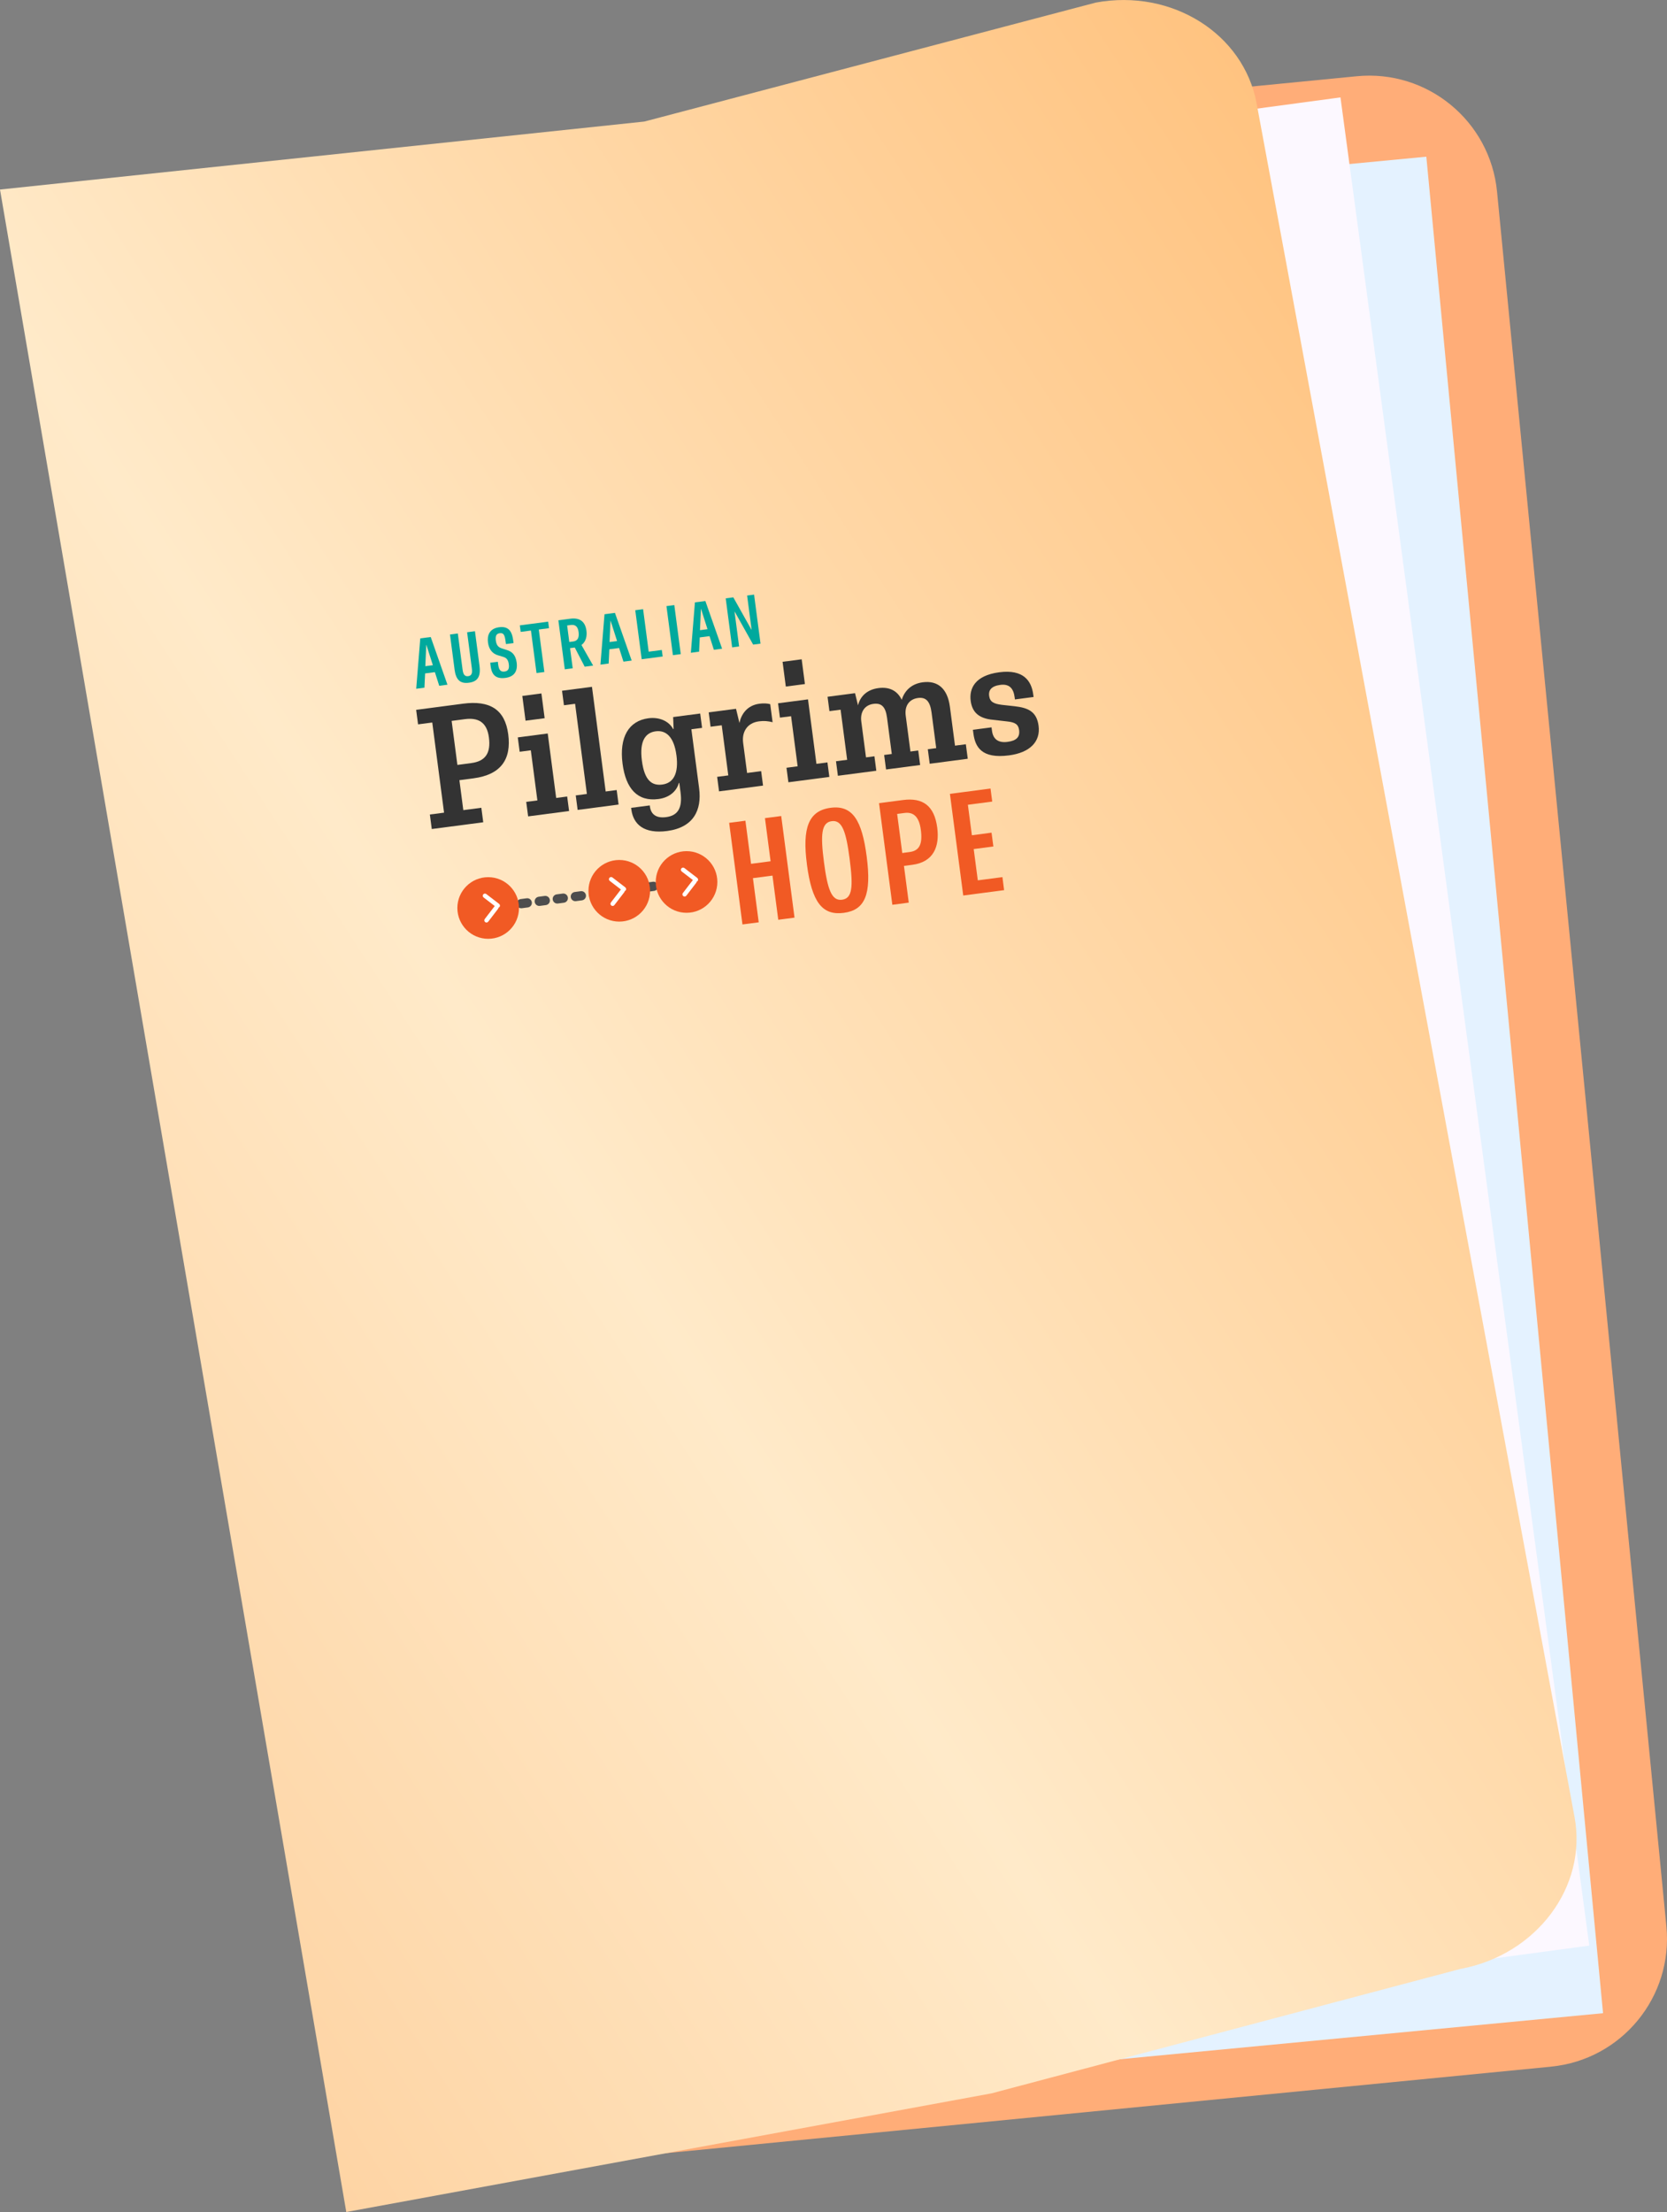 <?xml version="1.0" encoding="UTF-8"?><svg id="b" xmlns="http://www.w3.org/2000/svg" xmlns:xlink="http://www.w3.org/1999/xlink" viewBox="0 0 541.1 717.71"><rect x="0" y="0" width="541.1" height="717.71" fill="#808080" stroke="none"/><defs><style>.e{fill:url(#d);}.f{fill:#f15a24;}.g{fill:#e4f2ff;}.h{fill:#00a99d;}.i{fill:#ffad78;}.j{fill:#4d4d4d;}.k{fill:#fff;}.l{fill:#fcf8ff;}.m{fill:#333;}</style><linearGradient id="d" x1="-5.33" y1="442.47" x2="536.4" y2="236.07" gradientTransform="translate(-102.19 67.03) rotate(-10.51) scale(1.09 1)" gradientUnits="userSpaceOnUse"><stop offset="0" stop-color="#fed4a4"/><stop offset=".39" stop-color="#ffeac9"/><stop offset="1" stop-color="#ffc380"/></linearGradient></defs><g id="c"><path class="i" d="M503.47,670.56l-340.19,33.23L100.2,57.97,440.39,24.74c22.91-2.24,43.31,14.52,45.54,37.44l54.97,562.83c2.24,22.91-14.52,43.31-37.44,45.54Z"/><rect class="g" x="109" y="67.68" width="383.5" height="605.09" transform="translate(-33.72 30.16) rotate(-5.44)"/><rect class="l" x="93.71" y="54.48" width="383.5" height="605.09" transform="translate(-45.1 41.3) rotate(-7.67)"/><path class="e" d="M474.1,638.83l-152.3,40.4-209.4,38.49L0,61.5l209.15-22.06L355.68.84c24.64-4.57,48.01,10.07,52.21,32.71l103.2,556.02c4.2,22.64-12.36,44.7-37,49.27Z"/><path class="m" d="M156.86,266.8l-16.71,2.19-.62-4.71,4.61-.6-3.83-29.25-4.61.6-.62-4.71,15.22-2c8.68-1.14,13.61,1.85,14.67,9.93s-2.32,13.11-11.29,14.29l-4.56.6,1.27,9.72,5.85-.77.62,4.71ZM152.98,247.59c4.61-.6,6.38-3.26,5.72-8.31s-3.57-6.49-7.79-5.94l-4.31.57,1.87,14.28,4.51-.59Z"/><path class="m" d="M184.72,263.15l-13.29,1.74-.62-4.71,3.62-.47-2.13-16.26-3.62.47-.61-4.66,9.72-1.27,2.74,20.92,3.57-.47.62,4.71ZM169.54,225.81l6.2-.81,1.05,8.03-6.2.81-1.05-8.03Z"/><path class="m" d="M200.79,261.05l-13.29,1.74-.62-4.71,3.62-.47-3.83-29.25-3.62.47-.62-4.71,9.72-1.27,4.45,33.96,3.57-.47.62,4.71Z"/><path class="m" d="M204.92,262.62l-.06-.5,6.05-.79.05.35c.32,2.43,1.92,3.88,5.24,3.45,3.77-.49,5.37-2.87,4.7-8.03l-.4-3.07-.15.02c-.64,2.4-2.76,4.7-6.63,5.21-6.79.89-10.58-3.35-11.64-11.44-1.14-8.73,2.06-13.94,8.4-14.77,3.52-.46,6.62.9,8.02,3.49l.15-.02-.15-3.86,8.78-1.15.61,4.66-3.47.45,2.51,19.14c.93,7.09-1.81,12.74-10.39,13.87-7.44.97-10.97-2.09-11.61-7ZM219.56,245.02c-.76-5.8-3.29-8.19-6.71-7.74-3.12.41-5.38,2.82-4.49,9.57.84,6.4,3.24,8.15,6.61,7.71,3.62-.47,5.38-3.58,4.6-9.53Z"/><path class="m" d="M247.68,254.9l-14.28,1.87-.62-4.71,3.62-.47-2.13-16.26-3.62.47-.61-4.66,8.87-1.16,1.11,4.6c.55-2.7,2.38-5.71,6.49-6.25,1.39-.18,2.46-.12,3.5.15l.77,5.85c-1.46-.36-2.74-.5-4.42-.28-3.77.49-5.61,3.36-5.14,6.98l1.28,9.77,4.56-.6.62,4.71Z"/><path class="m" d="M269.2,252.08l-13.29,1.74-.62-4.71,3.62-.47-2.13-16.26-3.62.47-.61-4.66,9.72-1.27,2.74,20.92,3.57-.47.62,4.71ZM254.02,214.73l6.2-.81,1.05,8.03-6.2.81-1.05-8.03Z"/><path class="m" d="M284.42,250.08l-12.44,1.63-.62-4.71,3.62-.47-2.13-16.26-3.62.47-.61-4.66,8.92-1.17.97,3.96c.61-2.65,2.66-5.09,6.63-5.61,3.52-.46,6.11.81,7.56,3.8.85-2.78,3-5.18,6.82-5.68,4.86-.64,8.03,2.02,8.81,7.92l1.66,12.64,3.52-.46.62,4.71-12.35,1.62-.62-4.71,2.73-.36-1.51-11.55c-.49-3.72-1.87-5.05-4.4-4.72-2.97.39-4.39,2.69-3.99,5.72l1.53,11.65,2.53-.33.62,4.71-11.06,1.45-.62-4.71,2.48-.32-1.54-11.75c-.47-3.57-1.8-4.86-4.42-4.51-2.88.38-4.34,2.69-3.94,5.71l1.53,11.65,2.73-.36.62,4.71Z"/><path class="m" d="M315.96,237.98l-.16-1.19,6.05-.79.15,1.14c.34,2.58,1.93,3.98,5.01,3.58,2.83-.37,4.09-1.49,3.79-3.82-.25-1.88-1.29-2.55-3.9-2.82l-4.71-.54c-4.14-.42-6.59-2.16-7.11-6.13s1.34-8.24,9.27-9.28,10.46,2.86,11.03,7.18l.11.84-6.05.79-.09-.69c-.38-2.93-1.74-4.41-4.66-4.03s-3.85,1.77-3.63,3.5c.27,2.03,1.45,2.63,4.17,2.98l4.2.46c4.25.5,7.08,1.69,7.69,6.35.67,5.11-2.79,8.69-9.59,9.58-8.97,1.18-11.01-2.79-11.57-7.11Z"/><path class="f" d="M236.68,266.98l5.28-.69,1.83,13.99,6.34-.83-1.83-13.99,5.28-.69,4.32,32.97-5.28.69-1.88-14.33-6.34.83,1.88,14.33-5.28.69-4.32-32.97Z"/><path class="f" d="M261.92,280.44c-1.55-11.79.51-17.4,7.7-18.34s10.18,4.17,11.7,15.79c1.62,12.39-.56,17.4-7.45,18.3s-10.33-3.33-11.96-15.76ZM275.78,278.62c-1.17-8.96-2.47-12.62-5.81-12.18s-3.69,4.31-2.52,13.27,2.52,12.66,5.86,12.22,3.69-4.01,2.47-13.31Z"/><path class="f" d="M285.33,260.6l7.78-1.02c6.47-.85,10.18,1.89,11.11,8.95.81,6.17-1.2,11.17-8.09,12.07l-2.71.35,1.56,11.92-5.33.7-4.32-32.97ZM295.28,276.45c3.21-.42,4.21-2.62,3.62-7.18s-2.62-5.85-5.32-5.49l-2.37.31,1.66,12.68,2.41-.32Z"/><path class="f" d="M308.33,257.58l13.19-1.73.55,4.23-7.9,1.04,1.3,9.89,6.38-.84.59,4.48-6.38.84,1.33,10.15,7.99-1.05.55,4.23-13.27,1.74-4.32-32.97Z"/><path class="h" d="M141.15,218.09l-3.16.41-.22,4.63-2.67.35,1.32-16.35,3.39-.44,5.43,15.47-2.67.35-1.41-4.42ZM140.5,215.83l-2.11-6.63h-.02s-.31,6.95-.31,6.95l2.45-.32Z"/><path class="h" d="M147.54,217.15l-1.48-11.28,2.55-.33,1.54,11.73c.21,1.59.73,2.27,1.83,2.12s1.39-.93,1.18-2.52l-1.54-11.73,2.55-.33,1.47,11.2c.46,3.53-.61,5.14-3.41,5.51s-4.24-.83-4.7-4.36Z"/><path class="h" d="M159.23,215.87l-.11-.84,2.47-.32.11.84c.17,1.28.46,2.55,2.07,2.34,1.1-.14,1.6-.79,1.39-2.36-.22-1.71-.99-2.17-1.94-2.44l-1.6-.48c-1.73-.5-2.92-1.86-3.22-4.14-.28-2.16.32-4.52,3.66-4.96,3.59-.47,4.25,2.2,4.54,4.4l.1.75-2.47.32-.09-.67c-.29-2.22-.6-3.03-1.93-2.86-1.16.15-1.45.98-1.26,2.43.23,1.73,1.02,2.23,2.12,2.56l1.52.49c1.3.41,2.76,1.28,3.12,4.05s-.75,4.6-3.68,4.98c-3.98.52-4.55-2.1-4.81-4.1Z"/><path class="h" d="M172.33,204.59l-3.32.44-.28-2.12,9.2-1.21.28,2.12-3.32.44,1.81,13.79-2.55.33-1.81-13.79Z"/><path class="h" d="M181.25,201.26l3.87-.51c3.06-.4,4.85.9,5.24,3.92.24,1.84-.23,3.6-1.62,4.61l3.78,6.66v.02s-2.73.36-2.73.36l-3.22-6.22-1.53.2.86,6.53-2.57.34-2.09-15.91ZM186.01,208.15c1.57-.21,2.03-1.32,1.79-3.12s-1.13-2.42-2.49-2.25l-1.22.16.7,5.36,1.22-.16Z"/><path class="h" d="M200.95,210.26l-3.16.41-.22,4.63-2.67.35,1.32-16.35,3.39-.44,5.43,15.47-2.67.35-1.41-4.42ZM200.3,208l-2.11-6.63h-.02s-.31,6.95-.31,6.95l2.45-.32Z"/><path class="h" d="M206.2,197.99l2.55-.33,1.81,13.79,4.26-.56.28,2.12-6.81.89-2.09-15.91Z"/><path class="h" d="M216.33,196.66l2.55-.33,2.09,15.91-2.55.33-2.09-15.91Z"/><path class="h" d="M230.3,206.41l-3.16.41-.22,4.63-2.67.35,1.32-16.35,3.39-.44,5.43,15.47-2.67.35-1.41-4.42ZM229.65,204.15l-2.11-6.63h-.02s-.31,6.95-.31,6.95l2.45-.32Z"/><path class="h" d="M235.56,194.14l2.47-.32,5.87,10.47h.06s-1.45-11.06-1.45-11.06l2.26-.3,2.09,15.91-2.39.31-5.98-10.67h-.06s1.48,11.27,1.48,11.27l-2.26.3-2.09-15.91Z"/><line class="f" x1="158.46" y1="294.61" x2="222.85" y2="286.17"/><path class="j" d="M159.64,295.97l-.99.13c-.82.11-1.57-.47-1.68-1.29s.47-1.57,1.29-1.68l.99-.13c.82-.11,1.57.47,1.68,1.29s-.47,1.57-1.29,1.68Z"/><path class="j" d="M218.15,288.3l-1.95.26c-.82.11-1.57-.47-1.68-1.29s.47-1.57,1.29-1.68l1.95-.26c.82-.11,1.57.47,1.68,1.29s-.47,1.57-1.29,1.68ZM212.3,289.07l-1.95.26c-.82.11-1.57-.47-1.68-1.29s.47-1.57,1.29-1.68l1.95-.26c.82-.11,1.57.47,1.68,1.29s-.47,1.57-1.29,1.68ZM206.45,289.83l-1.95.26c-.82.11-1.57-.47-1.68-1.29s.47-1.57,1.29-1.68l1.95-.26c.82-.11,1.57.47,1.68,1.29s-.47,1.57-1.29,1.68ZM200.6,290.6l-1.95.26c-.82.11-1.57-.47-1.68-1.29s.47-1.57,1.29-1.68l1.95-.26c.82-.11,1.57.47,1.68,1.29s-.47,1.57-1.29,1.68ZM194.75,291.37l-1.95.26c-.82.11-1.57-.47-1.68-1.29s.47-1.57,1.29-1.68l1.95-.26c.82-.11,1.57.47,1.68,1.29s-.47,1.57-1.29,1.68ZM188.9,292.13l-1.95.26c-.82.11-1.57-.47-1.68-1.29s.47-1.57,1.29-1.68l1.95-.26c.82-.11,1.57.47,1.68,1.29s-.47,1.57-1.29,1.68ZM183.04,292.9l-1.95.26c-.82.11-1.57-.47-1.68-1.29s.47-1.57,1.29-1.68l1.95-.26c.82-.11,1.57.47,1.68,1.29s-.47,1.57-1.29,1.68ZM177.19,293.67l-1.95.26c-.82.11-1.57-.47-1.68-1.29s.47-1.57,1.29-1.68l1.95-.26c.82-.11,1.57.47,1.68,1.29s-.47,1.57-1.29,1.68ZM171.34,294.43l-1.95.26c-.82.11-1.57-.47-1.68-1.29s.47-1.57,1.29-1.68l1.95-.26c.82-.11,1.57.47,1.68,1.29s-.47,1.57-1.29,1.68ZM165.49,295.2l-1.95.26c-.82.11-1.57-.47-1.68-1.29s.47-1.57,1.29-1.68l1.95-.26c.82-.11,1.57.47,1.68,1.29s-.47,1.57-1.29,1.68Z"/><path class="j" d="M223.04,287.66l-.99.13c-.82.11-1.57-.47-1.68-1.29s.47-1.57,1.29-1.68l.99-.13c.82-.11,1.57.47,1.68,1.29s-.47,1.57-1.29,1.68Z"/><circle class="f" cx="158.46" cy="294.61" r="10"/><circle class="f" cx="201.01" cy="289.03" r="10"/><circle class="f" cx="222.85" cy="286.17" r="10"/><path class="k" d="M162.02,293.29l-4.18-3.21c-.31-.24-.75-.18-.99.13s-.18.75.13.99l3.62,2.78s-.03.02-.04.03l-3.21,4.18c-.24.31-.18.75.13.99.15.12.34.16.52.14s.35-.12.47-.27l3.21-4.18c.09-.11.12-.24.13-.37.12-.04.24-.11.33-.22.24-.31.18-.75-.13-.99Z"/><path class="k" d="M202.97,287.92l-4.18-3.21c-.31-.24-.75-.18-.99.13s-.18.75.13.99l3.62,2.78s-.03.02-.04.03l-3.21,4.18c-.24.31-.18.75.13.99.15.12.34.16.52.14s.35-.12.47-.27l3.21-4.18c.09-.11.12-.24.13-.37.12-.04.24-.11.33-.22.24-.31.18-.75-.13-.99Z"/><path class="k" d="M226.33,284.86l-4.18-3.21c-.31-.24-.75-.18-.99.13s-.18.75.13.99l3.62,2.78s-.03.02-.04.03l-3.21,4.18c-.24.31-.18.75.13.99.15.12.34.16.52.14s.35-.12.47-.27l3.21-4.18c.09-.11.12-.24.13-.37.12-.04.24-.11.33-.22.24-.31.18-.75-.13-.99Z"/></g></svg>